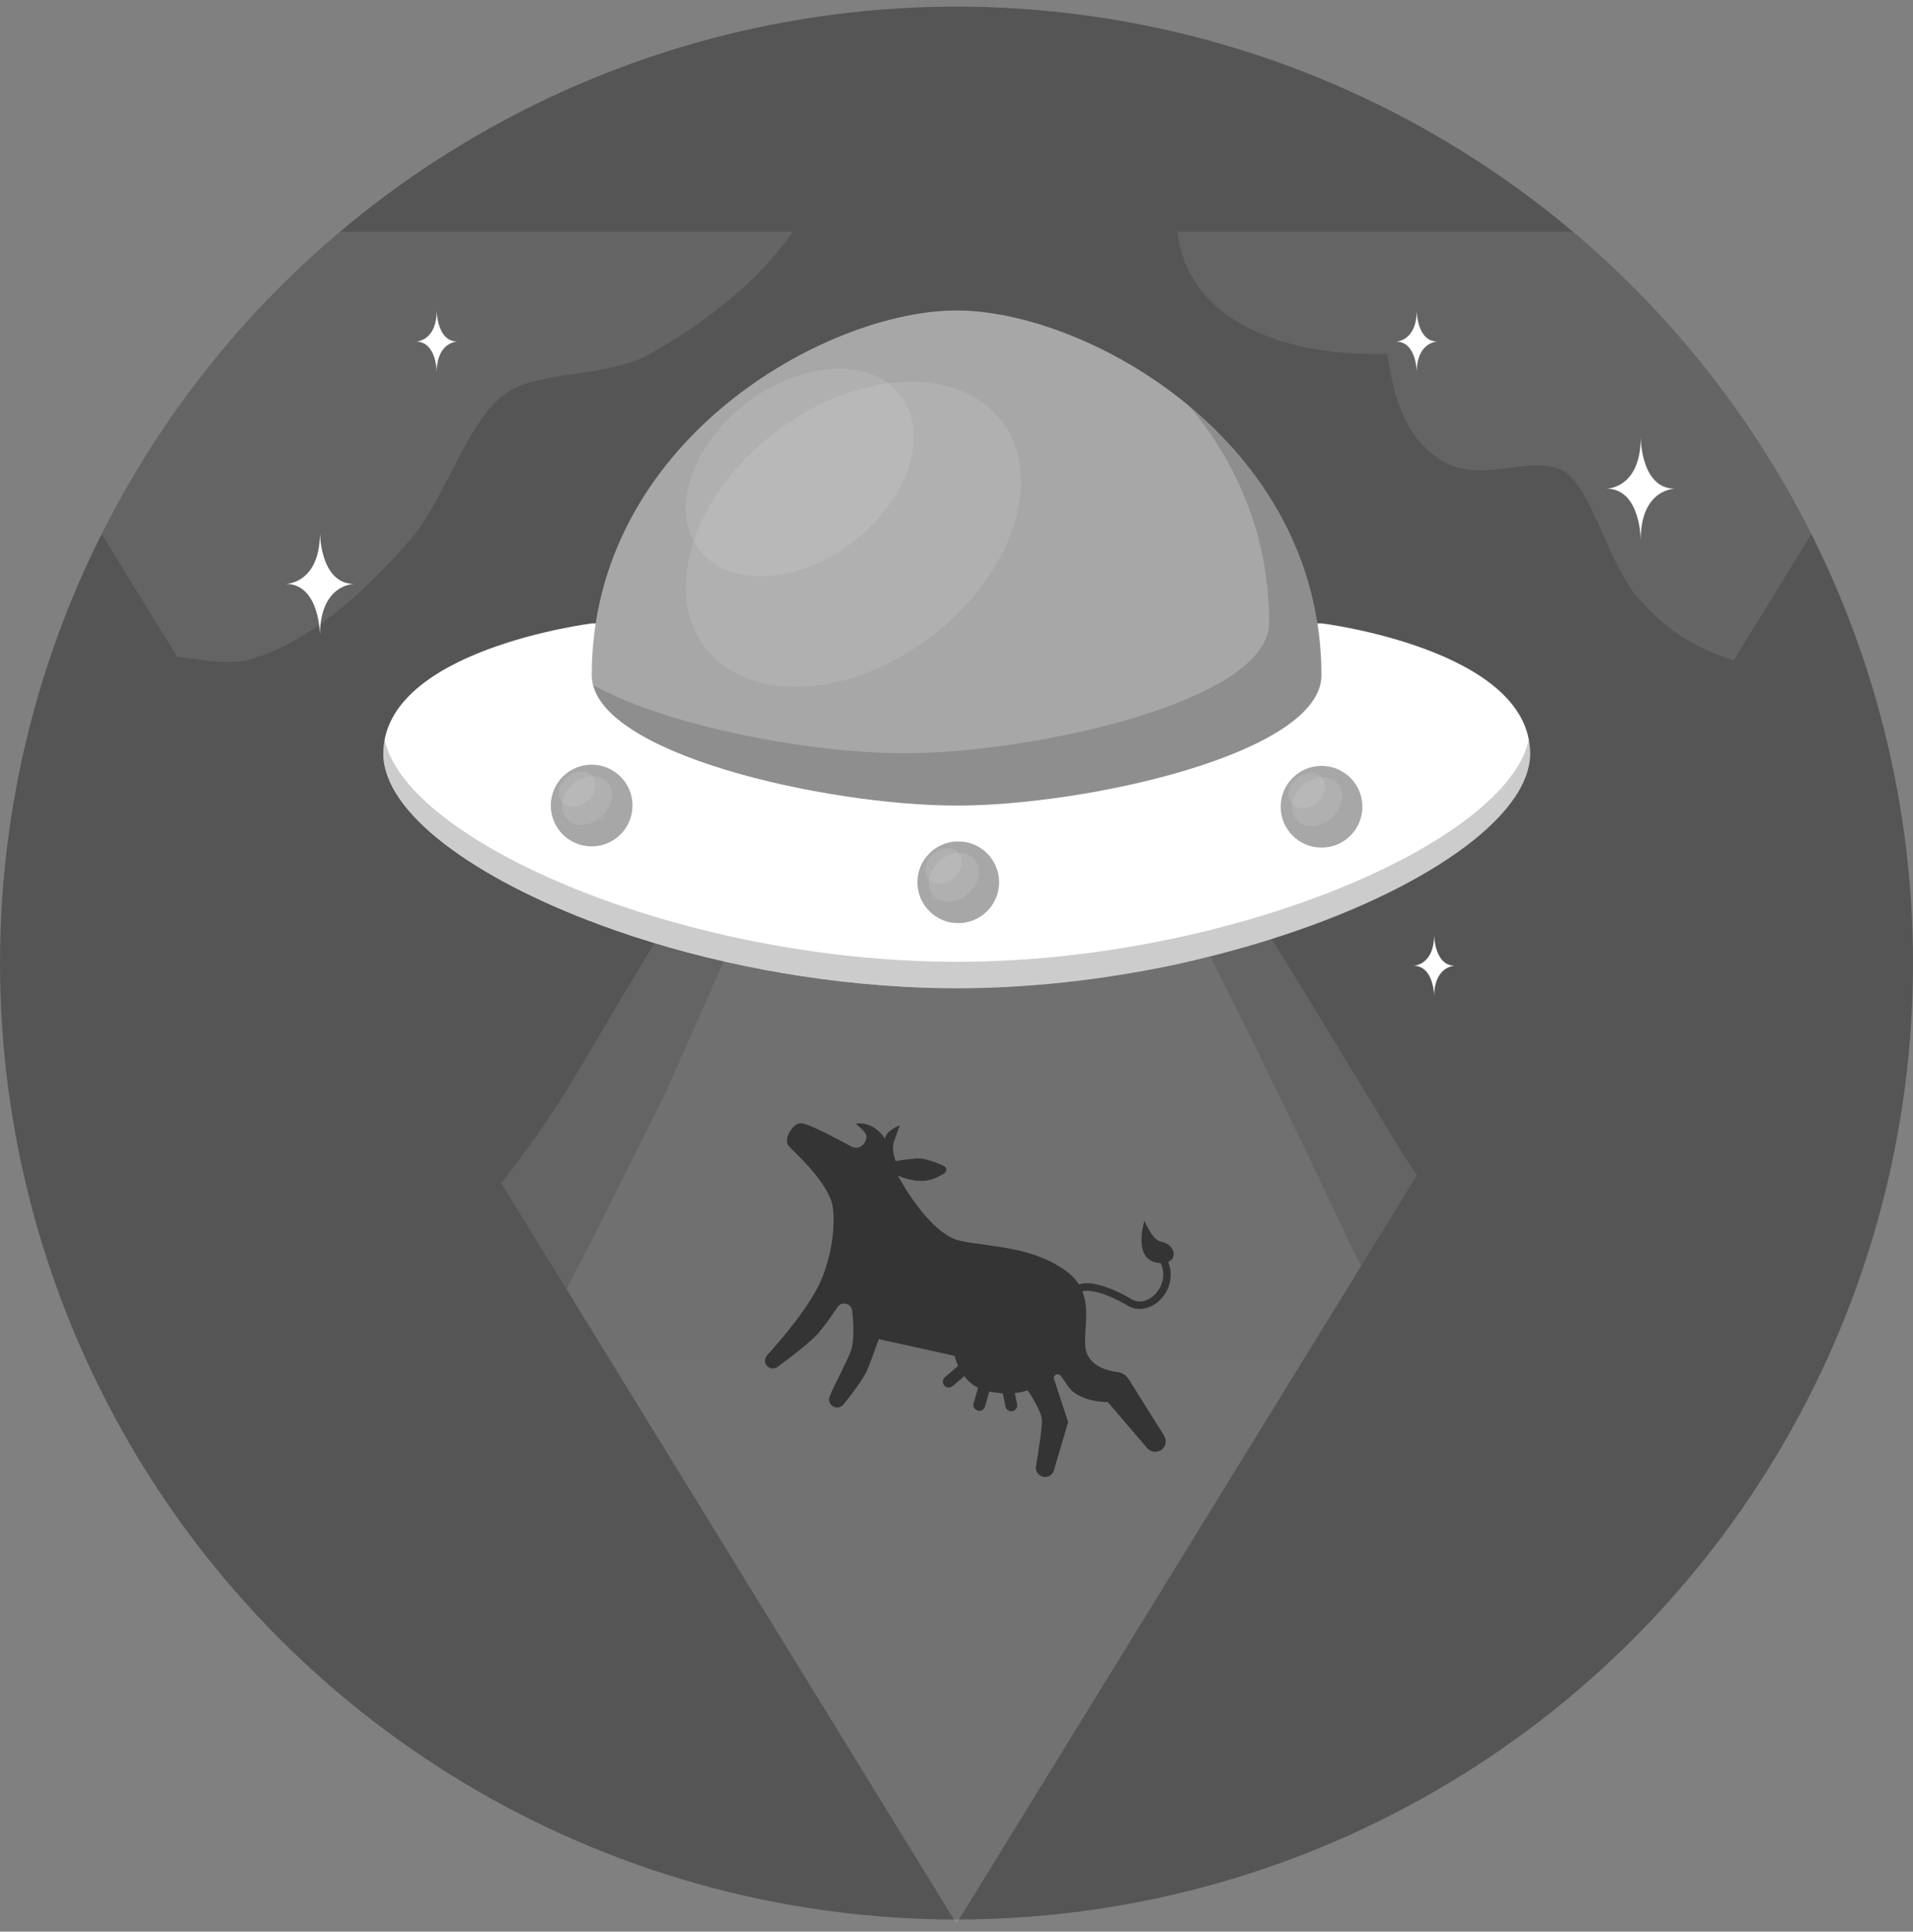<svg width="204" height="206" viewBox="0 0 204 206" fill="none" xmlns="http://www.w3.org/2000/svg">
<rect x="0" y="0" width="204" height="206" fill="#808080" stroke="none"/>
<circle cx="102" cy="102.707" r="102" fill="#555555"/>
<g opacity="0.2">
<path d="M151.099 125.329L145.131 135.05L102.034 205.078L101.998 205.114L101.723 204.693L60.421 137.504L53.445 126.189C56.118 122.766 58.59 119.287 60.805 115.662C67.396 104.55 73.309 94.151 81.291 83.697C86.857 76.411 91.745 63.906 99.361 59.036C109.467 52.08 145.698 117.768 151.099 125.329Z" fill="url(#paint0_linear_1138_2074)"/>
</g>
<g opacity="0.2">
<path d="M145.114 135.05L102.035 205.077L101.724 204.693L60.422 137.503C64.431 129.741 70.198 118.207 71.37 115.662C76.295 104.549 80.707 94.15 86.62 83.697C90.758 76.41 94.438 63.906 100.095 59.036C106.374 53.232 133.854 111.323 145.114 135.05Z" fill="url(#paint1_linear_1138_2074)"/>
</g>
<path d="M163.171 80.362C163.171 87.191 151.6 95.1 135.563 100.152C132.139 101.233 128.496 102.185 124.725 102.99C117.475 104.491 109.749 105.388 102.023 105.388C100.101 105.388 98.178 105.334 96.274 105.224C84.704 104.583 73.426 102.111 64.089 98.669C50.395 93.635 40.875 86.586 40.875 80.38C40.875 69.267 63.119 66.484 63.119 66.484H140.945C140.927 66.466 163.171 69.249 163.171 80.362Z" fill="white"/>
<path opacity="0.2" d="M135.56 100.153C132.137 101.233 128.494 102.185 124.722 102.991L114.195 66.467H117.967L135.56 100.153Z" fill="white"/>
<path opacity="0.2" d="M99.101 66.467L96.263 105.206C84.693 104.565 73.415 102.094 64.078 98.652L85.297 69.25L87.128 66.467H99.101Z" fill="white"/>
<path opacity="0.2" d="M163.171 80.363C163.171 91.475 132.597 105.371 102.023 105.371C71.449 105.371 40.875 91.475 40.875 80.363C40.875 79.832 40.93 79.356 41.022 78.861C43.237 89.736 72.657 102.57 102.023 102.57C131.389 102.57 160.809 89.736 163.024 78.861C163.116 79.356 163.171 79.832 163.171 80.363Z" fill="black"/>
<path d="M63.102 72.013C63.102 47.005 88.11 33.109 102.006 33.109C115.901 33.109 140.91 47.005 140.91 72.013C140.91 80.343 115.901 85.909 102.006 85.909C88.11 85.909 63.102 80.343 63.102 72.013Z" fill="#A7A7A7"/>
<g opacity="0.15">
<path d="M140.924 72.015C140.924 80.345 115.916 85.911 102.02 85.911C88.711 85.911 65.222 80.821 63.281 73.077C71.501 77.599 86.715 80.327 96.437 80.327C110.332 80.327 135.341 74.761 135.341 66.431C135.341 57.149 131.899 49.368 126.828 43.309C134.755 49.918 140.924 59.602 140.924 72.015Z" fill="black"/>
</g>
<path d="M63.092 90.265C65.498 90.265 67.449 88.314 67.449 85.908C67.449 83.502 65.498 81.551 63.092 81.551C60.685 81.551 58.734 83.502 58.734 85.908C58.734 88.314 60.685 90.265 63.092 90.265Z" fill="#A7A7A7"/>
<path opacity="0.1" d="M64.169 87.085C65.367 85.998 65.639 84.345 64.776 83.394C63.913 82.443 62.242 82.554 61.044 83.641C59.846 84.728 59.575 86.38 60.438 87.331C61.3 88.282 62.971 88.172 64.169 87.085Z" fill="white"/>
<path opacity="0.1" d="M62.657 85.396C63.526 84.608 63.723 83.41 63.098 82.721C62.473 82.032 61.262 82.113 60.393 82.901C59.525 83.689 59.327 84.887 59.952 85.576C60.577 86.264 61.788 86.184 62.657 85.396Z" fill="white"/>
<path opacity="0.1" d="M99.329 67.877C108.064 61.206 111.418 50.919 106.821 44.9C102.224 38.882 91.416 39.411 82.682 46.083C73.948 52.754 70.594 63.041 75.191 69.059C79.788 75.078 90.595 74.549 99.329 67.877Z" fill="white"/>
<path opacity="0.1" d="M90.954 57.809C96.892 53.274 99.168 46.275 96.038 42.177C92.908 38.079 85.557 38.434 79.619 42.969C73.681 47.505 71.405 54.504 74.535 58.602C77.665 62.7 85.016 62.345 90.954 57.809Z" fill="white"/>
<path d="M102.185 98.449C104.592 98.449 106.543 96.498 106.543 94.092C106.543 91.685 104.592 89.734 102.185 89.734C99.779 89.734 97.828 91.685 97.828 94.092C97.828 96.498 99.779 98.449 102.185 98.449Z" fill="#A7A7A7"/>
<path opacity="0.1" d="M103.279 95.278C104.477 94.191 104.749 92.539 103.886 91.588C103.023 90.637 101.352 90.747 100.154 91.834C98.956 92.921 98.684 94.574 99.547 95.525C100.41 96.476 102.081 96.365 103.279 95.278Z" fill="white"/>
<path opacity="0.1" d="M101.751 93.601C102.619 92.813 102.817 91.615 102.192 90.926C101.566 90.237 100.356 90.318 99.487 91.106C98.618 91.894 98.421 93.092 99.046 93.781C99.671 94.469 100.882 94.389 101.751 93.601Z" fill="white"/>
<path d="M140.928 90.394C143.334 90.394 145.285 88.443 145.285 86.037C145.285 83.63 143.334 81.68 140.928 81.68C138.521 81.68 136.57 83.63 136.57 86.037C136.57 88.443 138.521 90.394 140.928 90.394Z" fill="#A7A7A7"/>
<path opacity="0.1" d="M142.021 87.224C143.219 86.136 143.491 84.484 142.628 83.533C141.765 82.582 140.094 82.692 138.896 83.78C137.698 84.867 137.426 86.519 138.289 87.47C139.152 88.421 140.823 88.311 142.021 87.224Z" fill="white"/>
<path opacity="0.1" d="M140.493 85.546C141.361 84.758 141.559 83.561 140.934 82.872C140.309 82.183 139.098 82.263 138.229 83.051C137.36 83.84 137.163 85.037 137.788 85.726C138.413 86.415 139.624 86.334 140.493 85.546Z" fill="white"/>
<g opacity="0.2">
<path fill-rule="evenodd" clip-rule="evenodd" d="M10.824 56.934C17.063 44.53 25.758 33.575 36.271 24.707H84.536C84.206 25.201 83.84 25.677 83.474 26.153C79.831 30.877 74.046 35.216 68.626 38.108C66.462 39.099 63.846 39.485 61.333 39.856C58.363 40.295 55.536 40.713 53.761 42.081C51.545 43.704 49.779 47.121 48.022 50.522C46.628 53.219 45.24 55.906 43.636 57.679C39.279 62.732 33.128 68.517 26.592 70.348C24.538 70.825 22.424 70.527 20.328 70.231C19.846 70.163 19.364 70.095 18.884 70.037L10.824 56.934Z" fill="url(#paint2_linear_1138_2074)"/>
</g>
<g opacity="0.2">
<path fill-rule="evenodd" clip-rule="evenodd" d="M167.73 24.707C178.243 33.575 186.938 44.53 193.177 56.933L184.88 70.421C180.98 69.231 177.703 67.273 174.737 63.812C173.279 62.208 172.111 59.592 170.978 57.056C169.565 53.891 168.206 50.848 166.407 50.045C164.762 49.385 162.956 49.628 161.067 49.883C158.816 50.186 156.445 50.506 154.086 49.331C149.747 46.804 148.667 42.429 147.935 37.742C137.316 38.072 126.716 34.465 125.562 24.707H167.73Z" fill="url(#paint3_linear_1138_2074)"/>
</g>
<path d="M44.352 36.426C44.352 36.426 46.567 36.426 46.567 33.094C46.567 33.094 46.567 36.426 48.782 36.426C48.782 36.426 46.567 36.426 46.567 39.758C46.585 39.758 46.585 36.426 44.352 36.426Z" fill="white"/>
<path d="M150.719 102.992C150.719 102.992 152.934 102.992 152.934 99.66C152.934 99.66 152.934 102.992 155.149 102.992C155.149 102.992 152.934 102.992 152.934 106.324C152.952 106.324 152.952 102.992 150.719 102.992Z" fill="white"/>
<path d="M148.859 36.426C148.859 36.426 151.075 36.426 151.075 33.094C151.075 33.094 151.075 36.426 153.29 36.426C153.29 36.426 151.075 36.426 151.075 39.758C151.093 39.758 151.093 36.426 148.859 36.426Z" fill="white"/>
<path d="M30.477 62.275C30.477 62.275 34.12 62.275 34.12 56.801C34.12 56.801 34.12 62.275 37.763 62.275C37.763 62.275 34.12 62.275 34.12 67.749C34.12 67.749 34.12 62.275 30.477 62.275Z" fill="white"/>
<path d="M171.32 52.117C171.32 52.117 174.964 52.117 174.964 46.643C174.964 46.643 174.964 52.117 178.607 52.117C178.607 52.117 174.964 52.117 174.964 57.591C174.964 57.591 174.964 52.117 171.32 52.117Z" fill="white"/>
<path d="M124.14 153.117L120.365 147.084C120.103 146.663 119.667 146.383 119.174 146.325C118.224 146.212 116.622 145.822 115.968 144.487C115.009 142.531 117.313 138.192 113.713 135.568C110.116 132.946 105.9 133.037 102.455 132.339C99.01 131.641 95.748 125.361 95.748 125.361C95.748 125.361 97.034 126.028 98.545 125.927C99.422 125.869 100.212 125.452 100.719 125.11C101.005 124.918 100.971 124.487 100.659 124.344C99.896 123.995 98.629 123.488 97.808 123.544C96.571 123.63 95.517 123.823 95.517 123.823C95.517 123.823 95.027 122.574 95.328 121.755C95.63 120.937 95.957 119.989 95.957 119.989C95.957 119.989 94.407 120.624 94.38 121.428C92.967 119.383 91.246 119.848 91.246 119.848C91.246 119.848 92.363 120.682 92.4 121.166C92.439 121.646 91.865 122.815 90.758 122.254C89.657 121.69 86.135 119.691 85.301 119.793C84.467 119.895 83.54 121.525 84.082 122.177C84.627 122.829 87.925 125.673 88.71 128.268C88.947 129.052 89.208 132.236 87.758 136.067C86.618 139.071 83.205 142.998 81.793 144.547C81.463 144.911 81.514 145.48 81.909 145.776C82.202 145.995 82.604 146 82.902 145.782C83.97 145.002 86.455 143.149 87.355 142.07C88.093 141.188 88.848 140.086 89.302 139.403C89.544 139.035 90.024 138.914 90.415 139.111C90.673 139.243 90.851 139.495 90.882 139.786C90.982 140.717 91.151 142.818 90.763 143.977C90.379 145.115 88.965 147.671 88.47 148.93C88.314 149.325 88.473 149.775 88.843 149.989C89.21 150.199 89.672 150.115 89.937 149.786C90.687 148.861 92.115 147.027 92.516 146.025C93.067 144.645 93.709 142.816 93.709 142.816L101.8 144.594C101.8 144.594 101.896 145.062 102.17 145.666L100.766 146.866C100.501 147.09 100.469 147.49 100.697 147.755C100.921 148.019 101.321 148.052 101.586 147.824L102.826 146.765C103.189 147.238 103.671 147.687 104.302 148.006L103.826 149.651C103.731 149.982 103.924 150.334 104.255 150.432C104.586 150.527 104.938 150.335 105.037 150.004L105.501 148.398C106.021 148.507 106.502 148.567 106.935 148.592L107.232 150.007C107.303 150.345 107.64 150.566 107.978 150.495C108.315 150.425 108.536 150.087 108.466 149.75L108.216 148.563C109.085 148.475 109.586 148.27 109.586 148.27C109.586 148.27 111.049 150.395 111.112 151.422C111.153 152.143 110.735 154.824 110.477 156.371C110.379 156.959 110.826 157.498 111.424 157.511C111.867 157.521 112.263 157.233 112.387 156.806L113.908 151.652L112.405 147.08C112.263 146.652 112.829 146.36 113.105 146.714C113.792 147.608 113.933 148.078 114.596 148.546C116.077 149.589 118.133 149.526 118.133 149.526L122.343 154.442C122.761 154.93 123.505 154.965 123.97 154.521C124.35 154.153 124.421 153.567 124.14 153.117Z" fill="#343434"/>
<path d="M114.305 138.331C114.258 138.322 114.21 138.302 114.167 138.275C113.983 138.155 113.928 137.911 114.049 137.727C115.393 135.64 119.471 137.842 120.686 138.564C121.663 139.145 122.812 138.571 123.452 137.71C124.198 136.701 124.492 134.995 122.857 133.51C122.696 133.363 122.685 133.111 122.832 132.949C122.979 132.788 123.229 132.773 123.393 132.924C125.288 134.649 125.111 136.81 124.092 138.188C123.101 139.526 121.498 139.976 120.279 139.253C118.024 137.914 115.432 137.055 114.718 138.161C114.628 138.296 114.462 138.363 114.305 138.331Z" fill="#343434"/>
<path d="M122.045 130.182C122.045 130.182 120.648 134.576 123.724 134.692C125.848 134.771 125.421 132.68 123.767 132.404C122.876 132.254 122.045 130.182 122.045 130.182Z" fill="#343434"/>
<defs>
<linearGradient id="paint0_linear_1138_2074" x1="102.273" y1="66.832" x2="102.273" y2="200.63" gradientUnits="userSpaceOnUse">
<stop stop-color="#9F9F9F"/>
<stop offset="1" stop-color="#A5A5A5"/>
</linearGradient>
<linearGradient id="paint1_linear_1138_2074" x1="102.775" y1="66.932" x2="102.775" y2="200.606" gradientUnits="userSpaceOnUse">
<stop stop-color="#9F9F9F"/>
<stop offset="1" stop-color="#A5A5A5"/>
</linearGradient>
<linearGradient id="paint2_linear_1138_2074" x1="-8.996" y1="47.651" x2="84.533" y2="47.651" gradientUnits="userSpaceOnUse">
<stop stop-color="#9F9F9F"/>
<stop offset="1" stop-color="#A5A5A5"/>
</linearGradient>
<linearGradient id="paint3_linear_1138_2074" x1="125.554" y1="47.568" x2="212.996" y2="47.568" gradientUnits="userSpaceOnUse">
<stop stop-color="#9F9F9F"/>
<stop offset="1" stop-color="#A5A5A5"/>
</linearGradient>
</defs>
</svg>
